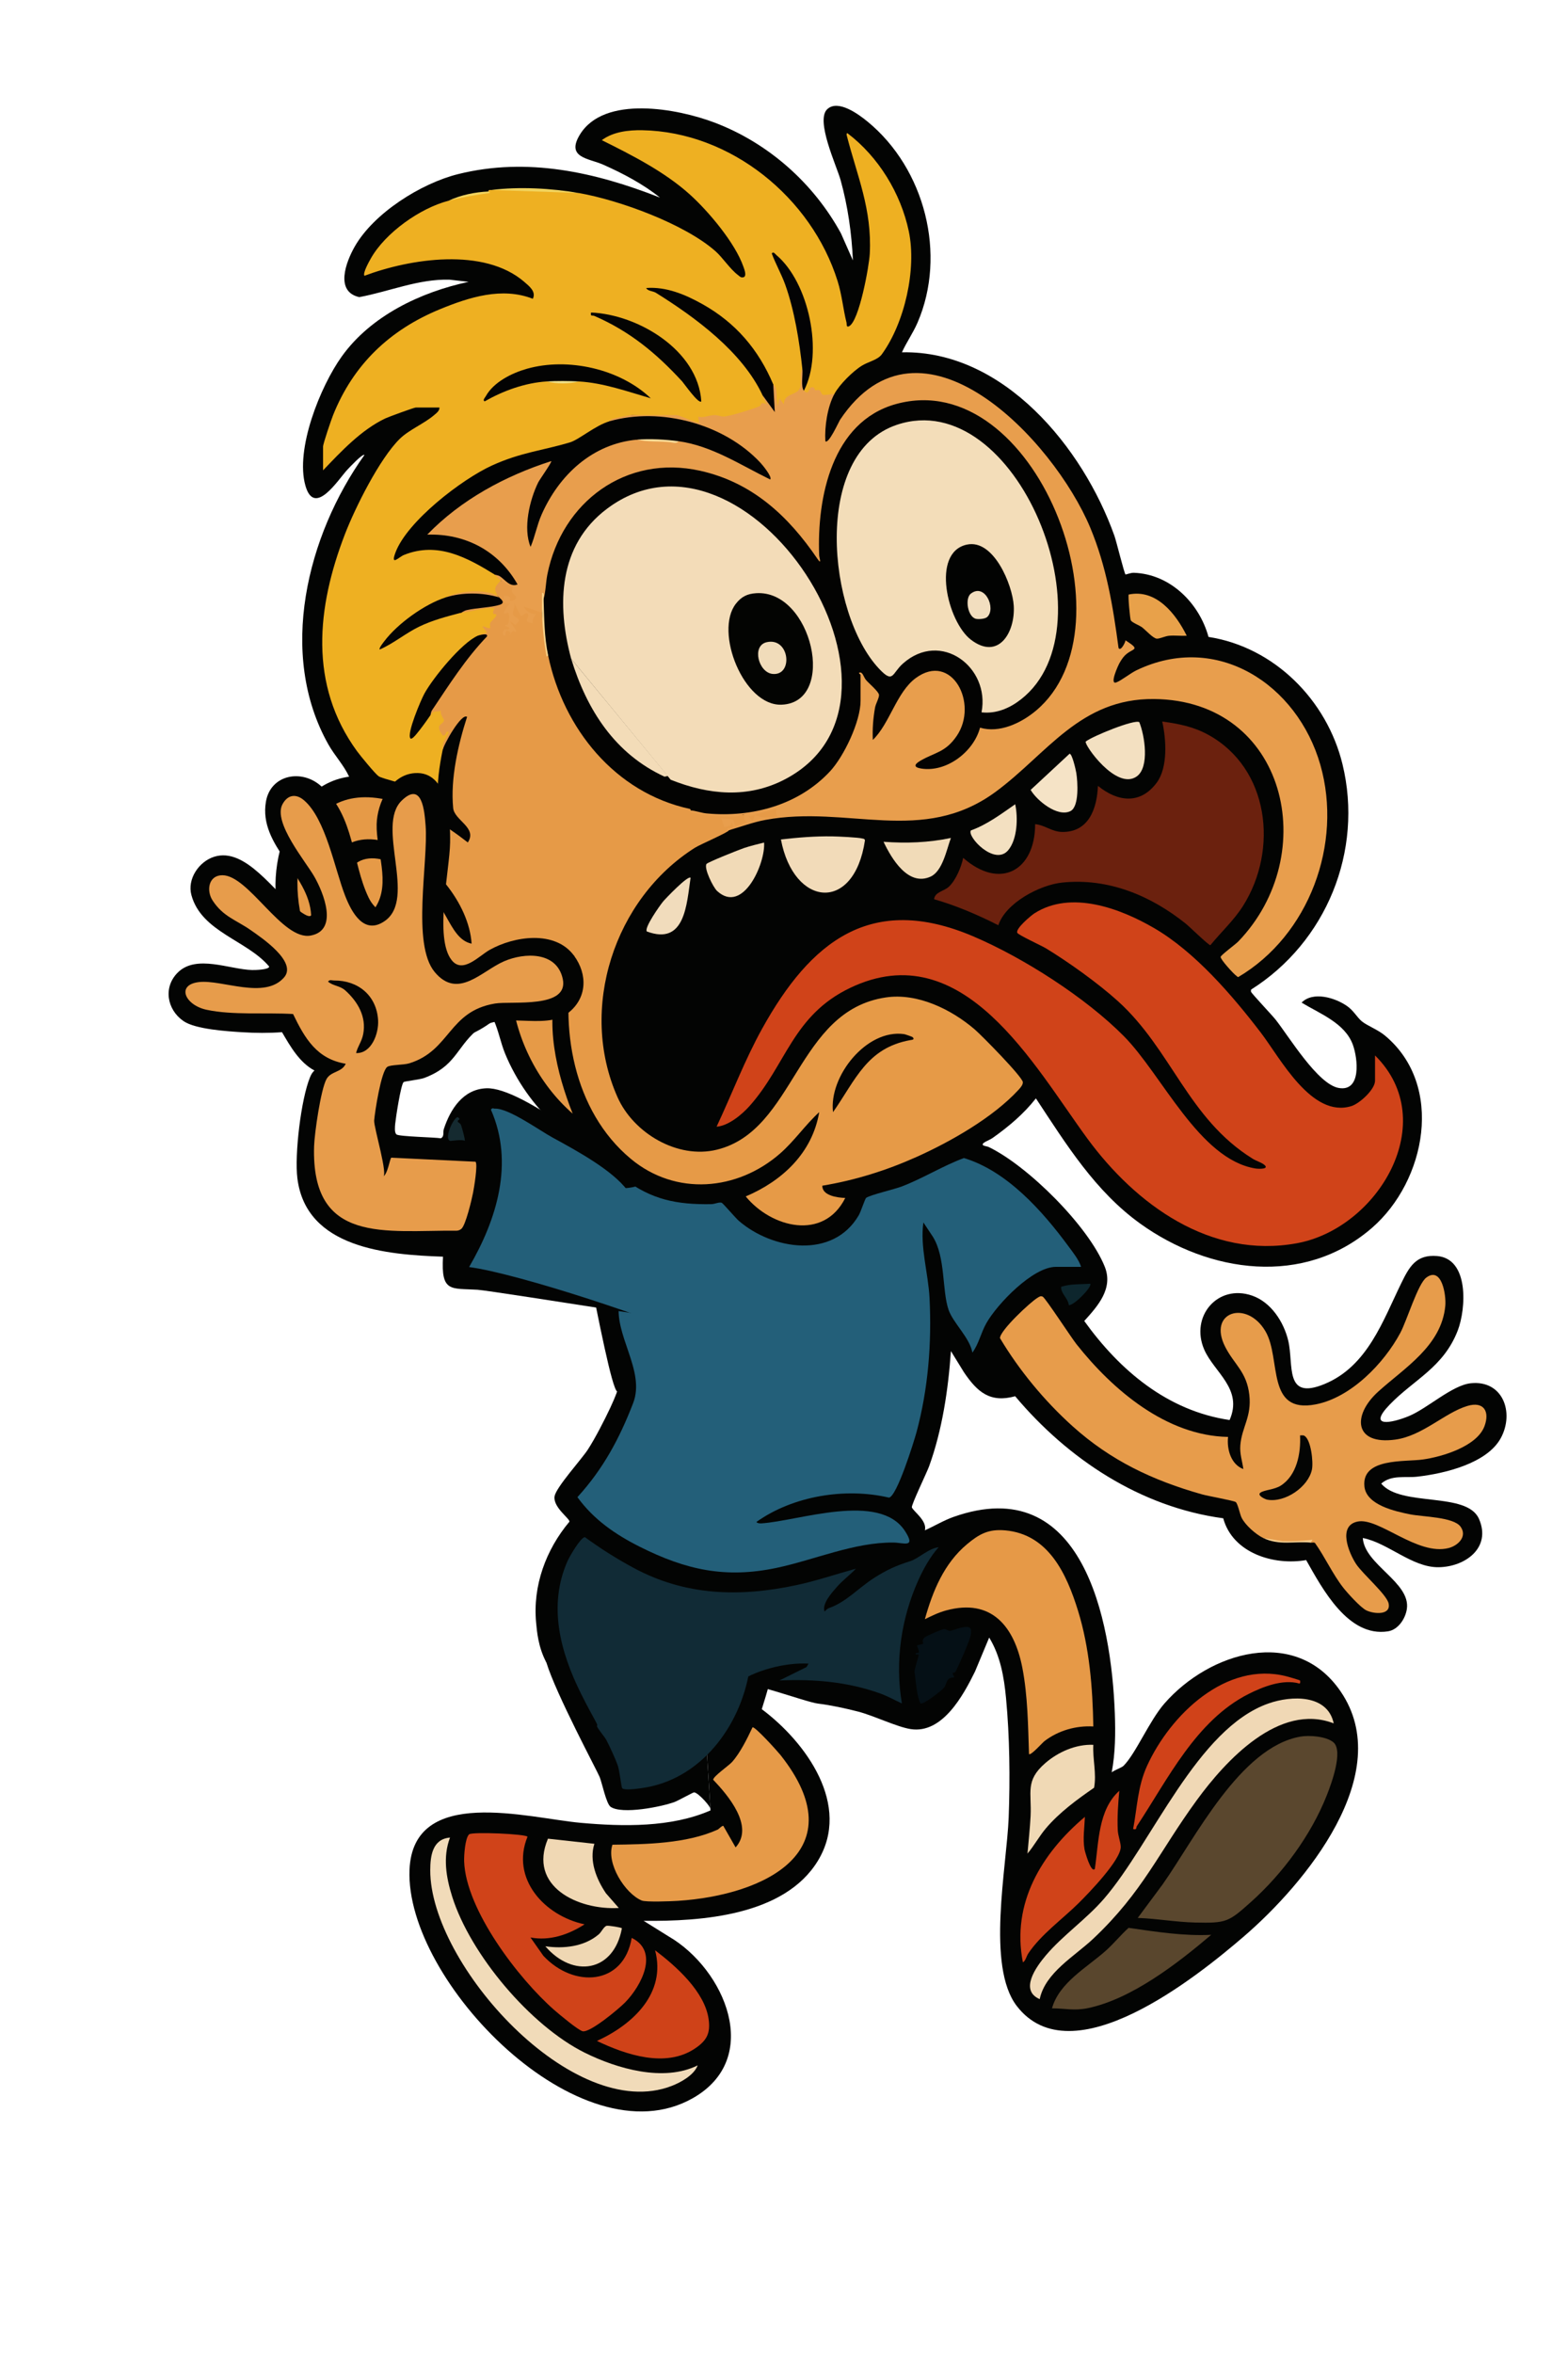 <?xml version="1.0" encoding="UTF-8"?>
<svg id="Layer_1" xmlns="http://www.w3.org/2000/svg" version="1.1" viewBox="0 0 1024 1536">
  <!-- Generator: Adobe Illustrator 29.5.1, SVG Export Plug-In . SVG Version: 2.1.0 Build 141)  -->
  <defs>
    <style>
      .st0 {
        fill: #f7d995;
      }

      .st1 {
        fill: #d04219;
      }

      .st2 {
        fill: #112b36;
      }

      .st3 {
        fill: #5a472e;
      }

      .st4 {
        fill: #152a30;
      }

      .st5 {
        fill: #e89e4d;
      }

      .st6 {
        fill: #f1dcbc;
      }

      .st7 {
        fill: #f1dbb8;
      }

      .st8 {
        fill: #030302;
      }

      .st9 {
        fill: #051016;
      }

      .st10 {
        fill: #f0d8b5;
      }

      .st11 {
        fill: #235f79;
      }

      .st12 {
        fill: #f0d9b5;
      }

      .st13 {
        fill: #e69947;
      }

      .st14 {
        fill: #cf4218;
      }

      .st15 {
        fill: #e69a48;
      }

      .st16 {
        fill: #f1dbb9;
      }

      .st17 {
        fill: #e79c4b;
      }

      .st18 {
        fill: #f6ce8e;
      }

      .st19 {
        fill: #030304;
      }

      .st20 {
        fill: #efd7b3;
      }

      .st21 {
        fill: #020302;
      }

      .st22 {
        fill: #f3ddb9;
      }

      .st23 {
        fill: #efe087;
      }

      .st24 {
        fill: #f3e0c1;
      }

      .st25 {
        fill: #f5e3c6;
      }

      .st26 {
        fill: #030403;
      }

      .st27 {
        fill: #0d262d;
      }

      .st28 {
        fill: #59462d;
      }

      .st29 {
        fill: #030402;
      }

      .st30 {
        fill: #030303;
      }

      .st31 {
        fill: #f1d35d;
      }

      .st32 {
        fill: #e69a47;
      }

      .st33 {
        fill: #f2debf;
      }

      .st34 {
        fill: #020303;
      }

      .st35 {
        fill: #f1dab7;
      }

      .st36 {
        fill: #d04319;
      }

      .st37 {
        fill: #f2dbb9;
      }

      .st38 {
        fill: #f7d38b;
      }

      .st39 {
        fill: #f0d8b4;
      }

      .st40 {
        fill: #f1dcba;
      }

      .st41 {
        fill: #040504;
      }

      .st42 {
        fill: #040404;
      }

      .st43 {
        fill: #6b210e;
      }

      .st44 {
        fill: #f3dcb8;
      }

      .st45 {
        fill: #eeb022;
      }

      .st46 {
        fill: #e8a14a;
      }

      .st47 {
        fill: #040403;
      }
    </style>
  </defs>
  <path class="st26" d="M403.04,908.44c-6.93-5.36-33.22-168.05-40.05-173.92-14.17-12.17-26.12-29.58-33.17-46.83-2.89-7.09-4.2-14.71-7.33-21.68-46.12,36.16-113.09,2.42-133.66-46.33-9.55-22.65-11.92-45.35-4.77-69.11,6.34-21.08,20.86-40.42,43.93-43.57-3.51-7.57-9.43-13.74-13.51-20.98-33.31-59.05-13.91-136.61,23.52-189.01-1.18-1.09-9.77,8.13-11.03,9.46-6.09,6.49-21.57,31.41-27.51,10.57-6.78-23.78,9.7-64.77,23.73-84.35,19.05-26.59,51.54-42.02,82.81-48.7l-12.49-1.43c-20.39-.51-39.18,7.73-58.88,11.4-16.09-3.61-8.64-23.01-3.04-32.88,12.48-22,43.4-41.4,67.58-47.42,45.18-11.25,89.59-1.27,131.84,15.33-10.85-8.73-24.27-15.83-37.02-21.47-9.54-4.22-24.41-4.46-15.41-19.45,15.82-26.35,64.1-17.12,87.95-8.09,35.1,13.29,64.71,39.5,82.66,72.34l7.81,17.67c-.8-17.68-3.3-35.4-8.04-52.44-2.63-9.44-16.58-39-8.69-46.3,7.12-6.58,20.59,3.45,26.33,8.16,37.36,30.65,51.85,86.73,32.59,131.25-2.9,6.71-7.15,12.69-10.17,19.32,66.48-1.33,118.3,62.31,138.75,119.75,1.34,3.77,6.35,24.31,7.25,25.27.19.2,3.33-1.17,5.48-1.09,23.76.84,42.72,19.85,48.73,41.86,43.08,6.7,77.3,41.32,87.48,83.02,13.86,56.75-10.66,116.3-59.7,147.22.01.47-.14,1.01.02,1.45.4,1.14,13.76,15.3,15.95,18.06,8.91,11.25,27.59,42.38,41.38,44.7,14.8,2.49,12.41-19.22,9.14-28.22-5.16-14.18-21.5-20.23-33.48-27.51,7.49-7.57,21.92-3.21,29.73,2.27,4.28,3,6.57,7.44,9.58,9.92,3.57,2.94,10.42,5.38,15.16,9.34,39.02,32.54,26.68,94.94-8.46,125.48-44.35,38.55-106.35,29.6-151.33-2.7-29.56-21.23-48.49-51.95-68.19-81.8-8.03,10.22-17.64,18.28-28.19,25.79-1.74,1.24-4.72,2.35-5.69,3.12-2.72,2.15,1.55,2.13,3.06,2.85,25.58,12.3,65.28,51.74,75.82,78.21,5.65,14.19-4.62,25.64-13.42,35.35,23.2,32.27,54.36,58.67,94.91,64.65,8.94-20.3-10.1-31.13-16.55-45.95-9.41-21.66,8.8-43.04,31.26-35.26,12.33,4.27,20.66,17.12,23.59,29.41,3.77,15.76-2.82,39.26,23.7,28.3,28.1-11.61,38.13-41.33,50.14-65.86,5.19-10.6,9.63-18.86,23.41-17.69,21.01,1.79,18.87,34.53,13.47,48.57-9.31,24.2-28.65,32.02-44.52,48.48-14.8,15.36,1.46,11.99,12.48,7.48,12.11-4.95,28.31-20.2,40.51-21.48,20.95-2.19,28.62,19.06,19.69,35.68s-36.78,23.29-54.69,25.31c-7.73.87-16.76-1.37-23.47,4.51,12.94,15.53,56.02,4.97,63.88,23.1,8.19,18.87-9.11,31.28-26.41,31.49s-32.89-15.84-49.49-19.08c1.11,17.41,31.23,28.89,28.78,46.24-.89,6.3-5.6,13.64-12.35,14.69-26,4.05-42.78-27.72-53.43-46.51-21.29,3.73-48.01-4.66-54.15-27.28-54.01-7.28-101.37-38.61-135.88-79.67-16.45,4.53-24.73-2.82-33.39-15.56l-8.57-13.91c-1.74,25.07-5.65,51.49-14.26,75.24-1.4,3.87-11.77,25.38-11.24,26.79.96,2.54,10.11,8.73,8.5,14.96,6.24-2.78,12.25-6.47,18.73-8.76,84.28-29.76,103.04,66.96,105.31,128.22.47,12.83.35,25.96-2.03,38.54,1.73-1.49,6.49-3.03,7.72-4.27,8.03-8.05,16.88-29.45,26.76-40.74,29.32-33.52,85.58-50.73,114.94-7.92,36.89,53.78-23.63,126.05-62.96,159.9-30.72,26.45-112.54,92.31-148.47,45.53-19.98-26.02-6.53-90.68-5.28-123.03.97-25.13.65-52.92-1.73-77.96-1.31-13.78-3.69-27.59-11-39.5l-9.27,22.21c-7.64,15.5-21.26,40.74-41.98,37.54-9.07-1.4-24.2-8.83-34.52-11.47-8.09-2.07-17.6-4.16-25.85-5.15-8.89-1.06-48-16.31-54.28-12.55-1.12.67-120.47-41.18-122.09-38.43"/>
  <path class="st26" d="M356.82,1085.26c-5.39-10.05-6.18-20.53-6.69-25.88-2.33-24.17,6.39-47.78,21.75-66.07.3-1.99-10.88-9.46-9.7-16.56.97-5.89,17.52-24.04,21.67-30.42,4.76-7.3,10.92-19.32,14.68-27.32,6.35-13.49,10.93-28.57,14.47-43.02"/>
  <path class="st45" d="M378,126c26.43,4.62,69.02,20.14,89.24,37.98,4.68,4.13,9.53,11.67,14.71,15.57,1.13.85,1.8,1.85,3.53,1.45,2.5-.64.49-5.51-.02-6.97-5.35-15.41-22.79-36.1-34.94-47.06-16.46-14.84-37.81-25.68-57.51-35.47,7.41-5.52,17.48-6.65,26.47-6.49,57.87,1.08,110.52,44.12,127.52,98.47,2.91,9.32,3.57,18.15,5.84,27.17.2.77-.3,3.29,1.63,2.33,6.64-3.29,13.15-39.34,13.55-47.45,1.47-29.14-8.17-50.33-15.02-77.06-.14-.55-.29-1.63.48-1.47,20.16,15.27,34.8,39.16,40.02,63.98s-2.75,59.94-17.66,80.36c-2.61,3.58-8.61,4.73-12.76,7.24-5.95,3.58-14.8,12.38-18.08,18.42-2.61,3.71-8.86,4.25-10.84-.4-1.54.4-2.87-.15-3.81-1.43-1.47,3.75-6.59,4.24-5.36-.16,7.28-28.86,4.22-60.9-16.1-83.99,9.27,20.3,14.39,43.17,16.64,65.75.07.66-.17,1.36-.44,2.1s-.67,1.45-1.11,2.15l-.58,4.89c.69,9.18.37,11.47-8.24,14.87-8.39,10.94-9.21,2.33-9.14-6.4l-1.05-3.36-3.42-2.81c-12.87-28.81-39.72-52.14-70.7-57.82,19.85,12.69,39.88,26.81,54.95,45.17,3.3,4.02,12.79,16.01,12.59,20.27-.04.74-.21,1.47-.42,2.2l3.66,5.97c-8.47,5.47-19.02,8.22-29.14,9.97-5.07-1.04-12.79-1.8-15.3,2.87-.82.27-14.99-4.46-15.72-5.81l-.31,1.13c-9.71-.56-19.28-.93-28.69-1.13-4.65.96-9.49,2.29-14.5,4l-.77,2.35c-7.76,3.88-15.34,8.11-22.73,12.69l-39.55,10.6c-28.64,9.61-61.61,34.15-74.79,61.42,20.71-11.54,43.67-1.63,61.95,10.04l.9,2.9c2.54,1.01,3.87,2.34,4,4,.79,1.46.26,3.21-1.58,5.24.75,2.18.61,3.76-.42,4.76-11.1-3.17-23.13-3.12-34,1l-1.24,2.54c-14.17,5.64-27.05,14.97-36.76,26.67,13.77-9.34,27.89-16.86,44.4-20.33l3.61,1.12c7.47-2.26,15.22-3.11,22.98-3.9,2.01,5.54,2.58,7.56-2.08,11.35.42,2.68-2.7,7.73-4.75,6.3l-5.15,1.25-.17,2.3c-20.5,14.64-36.75,36.66-42.11,61.4l8.9-11.77,2.37.07c4.27-9.44,10.59-2.85,10.55,4.57-3.31,3.5-5.01,5.89,1.58,4.49l1.3,1.21c-2.73,3.93-4.54,8.17-5.43,12.73-2.12,10.55-3.64,21.18-3.01,31.99-4.45-1.87-8.22-4.8-12.64-6.85-5.79-2.69-23.78-6.84-26.06-8.44s-12.04-13.51-14.12-16.37c-31.63-43.39-26.27-93.96-7.92-141.58,6.73-17.46,22.62-49.26,35.76-62.24,6.07-5.99,16.03-9.99,22.47-15.53,1.44-1.24,3.69-2.83,3.52-4.98h-15.5c-1.06,0-17.68,6.08-19.88,7.12-15.75,7.51-28.77,21.49-40.62,33.88v-15.5c0-1.93,5.36-17.58,6.52-20.48,13.26-33.15,37.03-55.71,69.81-69.19,19.06-7.84,40.53-14.69,60.66-6.82,2.29-4.65-2.29-8.18-5.52-10.98-26.28-22.79-74.54-15.27-104.46-4.03-1.25-1.71,3.07-9.33,4.18-11.31,9.49-16.83,32.35-32.96,50.81-37.69,7.62-2.86,15.63-4.14,23.65-5.22,1.01-.14,2.03-.24,3.05-.15.09,0-1.16.78-.7-.63-.06-.47.04-.81.52-.99.49-.09,1,.05,1.48,0,18.92-.78,38.15.08,57,2Z"/>
  <path class="st11" d="M395.41,758.32c4.25,2.52,7.61,7.76,11.85,10.99,18.23,13.88,34.72,17.11,57.29,16.74,2.23-.04,4.91-1.44,6.75-.92.79.22,9.03,9.96,11.23,11.85,21.92,18.89,61.47,25.18,78.29-3.67,1.45-2.49,4.07-10.84,4.86-11.39,2.88-1.98,18.28-5.51,23.31-7.44,13.9-5.33,26.55-13.34,40.5-18.53,28.1,8.44,51.37,34.63,68.35,57.71,2.94,3.99,6.76,8.72,8.17,13.33h-16.5c-15.03,0-38.26,24.26-45.31,36.69-3.66,6.45-4.98,13.64-9.18,19.3-1.59-9.61-12.58-19.33-15.55-27.96-4.37-12.72-1.85-34.26-10.27-47.73l-6.18-9.3c-2.25,16.16,3.2,33.02,4.03,49.45,1.48,29.3-.89,59.31-8.53,87.55-1.64,6.05-12.83,42-17.97,42.63-28.52-6.67-62.57-1.15-86.53,15.86.34.88,2.3,1.02,3.13.96,24.16-1.48,77.13-20.85,93.87,5.02,7.34,11.34-.98,7.56-7.47,7.49-25.77-.25-51.55,11.3-76.51,16.56-33.39,7.02-59.22,1.26-89.25-13.82-15.94-8.01-30.11-17.75-40.7-32.36,16.84-18.47,27.43-38.2,36.39-61.39,8.32-21.56-13.34-45.04-8.89-66.79,2.51-12.26-20.89-34.52-21.35-48.28"/>
  <path class="st32" d="M327,379c.82.2,9.31,3.46,9.66,3.88l-.39,3.04c2.91,2.35,3.86,4.9.55,7.57,2.02,2.08,3.61,3.9,4.76,5.46-3.91-7.57,11.6-3.24,12.42,1.05.63,9.51,1.96,18.85,4,28l2.77,3.24c10.59,45.37,43.84,84.91,90.48,94.99,1.25.53,1.01,1.93-.25,2.77,11.87,3.24,24.09,4.14,36.66,2.69l1.52,5.57c-5.03,1.24-9.42,2.82-13.17,4.74-.05,1.24-18.65,9.18-22.13,11.37-52.77,33.28-76.25,105.11-50.6,162.86,10.4,23.42,39.12,40.53,64.76,34.3,51.5-12.52,51.86-90.86,110.57-99.43,20.6-3.01,42.57,7.71,57.92,20.87,4.42,3.78,31.34,31.07,31.46,34.5.06,1.79-1.76,3.8-2.94,5.07-16.58,17.96-44.13,33.67-66.36,43.64-19.77,8.87-40.23,15.28-61.68,18.83-.09,6.48,9.76,7.82,15,8-14.09,28.1-48.19,19.51-65-.99,23.95-10.18,43.47-28.41,47.99-55.02-9.15,8.35-16.16,18.8-25.52,26.97-28.01,24.47-68.19,27.89-97.48,3.54-37.68-31.31-47.14-86.36-36.99-132.51-2.52-2.82-9.57,14.09-10.03,15.46-9.48,28.2-1.58,60.79,9.02,87.53-22.22-19.42-36.83-48.02-39.97-77.52-.45-4.26,1.84-23.8-7.57-13.53-5.64,6.16-3.98,12.62-12.97,20.02-35.06,28.87-90.5-.41-109.02-35.94-21.67-41.59-10.61-112.36,49.58-97.58,18.38,4.51,36.71,15.97,51.47,27.51,6.41-9.69-8.76-14.34-9.56-22.42-1.9-19.13,3.23-41.48,9.06-59.55-3.58-2.86-15.54,18.39-16,21.99.29-1.45-.07-3.03.47-5,.36-1.32,3.81-6.72,3.53-6.99-2.04-1.93-1.64,3.34-3.98,1.98-5.55-7.41.4-6.77.88-9.63.18-1.09-2.88-4.12-1.9-6.37-3.84,1.38-4.34-1.02-6.99,3.01-2.44-.49-1.64-2.65-.59-4.35,9.87-16,22.67-32.86,33.21-46.06l-1.61-1.59,6-2.01-3-3.98c.74-.59,4.38,1.73,5,1,.22-.26-.29-2.22.06-3.21.5-1.43,4.92-4.44,3.88-5.75-.35-.45-3.61.97-.94-4.04-7.52-.69-14.57,2.52-22,2.99-.55-2.51,1.01-3.05,3.21-3.65l16.59-2.38c3.87.1,5.6-1.22,5.19-3.97l-1-1c-2.99-4.8-1.57-6.23,2-10Z"/>
  <path class="st36" d="M898,689c43.6,43.12,1.98,112.8-50.95,122.55-56.59,10.43-105.27-25.24-136.87-68.24-34.96-47.58-81.14-133.63-154.86-98.49-37.71,17.98-41.81,50.27-65.82,77.18-5.05,5.66-13.88,12.96-21.52,13.48,10.03-21.36,18.37-43.51,29.84-64.16,31.54-56.81,71.02-88.4,137.53-60.19,32.76,13.9,73.7,40.06,98.68,65.34s49.06,80.13,85.7,86.27c2.52.42,9.85.52,5.62-2.62-1.82-1.35-5.04-2.33-7.28-3.72-42.29-26.27-52.83-71.11-88.07-102.93-12.9-11.65-31.84-25.2-46.71-34.29-3-1.84-17.87-8.63-18.87-10.17-1.66-2.54,8.97-11.44,11.23-12.87,23.77-15.11,55.77-3.27,78.01,9.67,26.71,15.53,51,43.82,69.73,68.27,12.7,16.59,33.15,56.02,59.16,47.96,5.33-1.65,15.44-10.84,15.44-16.56v-16.5Z"/>
  <path class="st5" d="M525,255c3.18,3.46,3.16-1.44,4.5-1.99,2.6-1.07,2.37,1.52,2.98,1.77.4.17,1.84-.52,2.8.11s1.06,2.62,2.28,2.91c.72.17,6.16-.38,7.43-.81-4.61,8.48-6.55,21.43-5.99,30.99,2.05,2.34,8.81-12.75,9.58-13.91,52.74-78.87,139.6,13.24,163.43,70.4,10.62,25.47,14.83,51.3,18.47,78.53,1.44,2.57,4.62-4.07,4.54-5.02,10.63,6.89,4.63,4.79-.51,10.01-1.28,1.3-2.4,3.1-3.32,4.68-1.01,1.75-6.8,14.44-2.22,12.81,3.23-1.15,9.26-6.02,13.14-7.89,52.7-25.35,105.12,9.22,120.14,61.62,14.8,51.64-7.44,111.37-53.61,138.61-.5-.09-.78-.51-1.17-.77-1.75-1.16-10.65-10.9-10.31-12.44.26-1.21,9.76-8.2,11.49-9.99,54.79-56.82,31.55-157.48-55.02-158.31-48.31-.46-69.78,35.78-103.3,60.49-47.97,35.37-96.6,8.4-150.56,18.44-8.08,1.5-15.9,4.49-23.77,6.73,0-.07-1.58-.32-1-.99,1.15-1.32,5.53.87,2.98-4.01l-1,1.96-3.97,1.04-2.01-6c1.83.84,5.86.22,7.24.94,1.74.92,1.33,3.67,1.81,4.02,1.2.87,6.11-2.02,7.95-1.98-2.93-1.68-1.75-4.83-2-4.98-.72-.44-4.06.91-5.5.99-10.45.58-20.35-.88-30.51-3.02.17-.41,1-.81,1.01-.98l1.81-1.81c48.69,11.03,100.98-16.76,107.15-68.19l2.05-1.51-2-1.12c-.5-3.9-1.02-14,2-15.88-3.28,2.97-3.54-3.61.65-3.29,1.15.09,14.46,15.42,13.22,17.96-1.97,5.08-5.44,18.19-3.95,22.56.4,1.17,11.77-19.86,12.5-21.35,10.95-25.2,42.53-29.13,47.17,1.34,3.48,22.87-12.43,33.68-30.86,41.47,17.53,3.95,32.43-10.22,38.53-25.61,15.79,2.63,31.14-4.8,41.6-16.52,48.66-54.53,1.32-187.23-72.03-193.56-57.28-4.94-75.76,55.45-71.33,101.87-.42,2.45-2.53,3.31-4.45,1.71-12.7-18.7-28.16-36.18-48.2-47.21-60.63-33.37-122.3,2.4-127.41,69.62l-2.44,1.51c-.18,1.88-.52,4.88-1,9l-12-3.99c1.58,2.95,4.58,5.07,8,5-1.38,1.94-2.39,3.44-2.01,5.99-7-1.43-2.63-2.58-2.99-5.49-.39-3.19-4.01,1.22-4.99.48l-4-7.99c.4,2.26-1.55,5.35-.91,7.32.79,2.49,7.26,2.1,1.4,6.65l-3.49-2.49c1.06,2.48,7.34,8.94,2,6.5l-3,3,1.99-1.48c-5.1-4.77-3.01,1.49-4.5,1.48s-1.3-2.55-.55-3.42c.97-1.12,2.75-.33,3.05-.57,2.27-1.83-2.58-1.74-1.99-2.98,3.17.95,2.85-7.38,1.98-8.02-.48-.35-7.03,3.79,1.01-5.98-3.76.2-4.44-1.5-4-5.01,6.12-.42,3.72,2.81,3.99,2.99,1.18.76,4.5-.6,4-2.47-.15-.56-2.04-1.6-2.59-3.02-.41-1.05.73-3.34.59-3.44-1.33-.94-5.31-1.99-7.99-4.06-1.2-.93-2.93-2.8-4-4,2.59-2.03,6.1-.61,10.55,4.26,2.27,1.31-2.19-4.37-3.83-6.31-12.17-14.35-28.86-21.93-47.69-22l-4.15-1.84c9.75-13.72,26-24.35,40.82-32.6,8.83-4.92,29.31-15.54,38.45-16.68,3.33-.41,3.66.02,4.37,2.93-9.95,13.84-17.07,30.06-14.72,47.54,6.05-23.97,21.31-46.77,43.85-58.07,6.99-3.5,18.26-8.46,25.35-5.23,9.11.56,18.11.9,27,1l1.91-1.06c19.01,3.75,37.18,11.09,54.51,22.04-21.83-28.79-62.84-40.75-97.79-32.86l-3.63-1.11c.42-.79,1.08-1.25,1.92-1.52,1.85-.61,11.04-2.48,12.58-2.48h29c2.45,0,11.62,4.67,14.99,5.01l-.48-4.01c3.54,1.05,6.8-.9,10.49-1,2.2-.06,4.07.97,6.05.94,3.78-.05,19.21-4.91,23.26-6.62,1.96-.82-.03-3.5,5.2-1.33-1.85-1.86-2.07-4.02-3-5.99,1.99-.79,3.86.65,5.61,4.32l-.53-9.78,1.92-1.54c.24.56,1.47,1.11,1.8,2.66.73,3.43-.09,7.71,1.21,11.33l1-4.99,2.98,3.99c-.39-6.85,7.64-6.05,9.85-9.65,2.38-3.87-.24-9.66,2.16-13.34.88.04,2.08.42,2.06,1.1-.12,4.37-.53,8.56-1.06,12.9Z"/>
  <path class="st17" d="M825,1004c-4.87-2.36-11.78-8.42-14.18-13.32-1.14-2.33-2.47-9.18-3.83-10.17-1.24-.91-18.23-3.95-21.99-5.01-32.22-9.12-59.53-22-84.53-44.47-18.25-16.41-34.94-36.56-47.42-57.53,0-5,19.89-23.62,24.6-26.37,1.14-.67,1.91-1.37,3.32-.68,1.79.87,18.54,26.6,22.05,31.03,23.75,30,58.85,59.79,98.98,60.52-.89,7.97,1.82,17.92,9.99,21-.73-5.33-2.42-9.91-1.98-15.48.93-11.92,7.48-18.55,5.88-32.9-1.68-15.12-9.77-19.75-15.7-31.3-11.84-23.03,14.05-31.13,26.25-10.25,10.48,17.94.06,54.01,32.81,47.68,22.97-4.44,44.6-26.75,55.27-46.72,4.28-8.02,11.45-31.96,16.95-36.05,10.11-7.51,13.04,11.44,12.4,18.4-2.43,26.26-26.83,40.64-43.88,56.11s-15.71,34.94,11.25,31.25c17.77-2.43,32.24-17.52,47.03-21.96,10.73-3.22,14.77,3.58,11.19,13.2-4.91,13.2-27.54,19.96-40.24,21.75-11.83,1.67-40.17-1.19-38.16,17.67,1.28,12.06,20.03,16.18,29.9,18.15,8.24,1.64,28.37,1.67,32.91,8.08s-1.75,12.36-7.84,13.91c-20.34,5.18-45.45-19.98-59.28-17.32-13.34,2.56-5.89,20.46-1.16,27.7,4.27,6.53,20.07,19.97,21.27,25.83,1.61,7.87-9.76,6.83-14.57,4.47-3.76-1.84-12.28-11.25-15.12-14.88-6.88-8.82-11.89-19.94-18.41-29.12-.85-.57-1.87-.13-2.76-.21l-.99-.83c-10.42,1.26-20.42.53-30.01-2.17Z"/>
  <path class="st43" d="M651.99,604c-13.48-6.83-27.43-12.82-41.98-17.01.56-4.73,6.36-5.19,9.49-8,4.61-4.14,8.3-12.98,9.52-18.99,23.94,21.09,46.97,8.5,46.99-22,6.29.56,10.91,4.95,17.5,5.08,17.52.33,22.93-15.33,23.5-30.08,12.89,10.47,27.66,12.38,38.4-2.09,7.4-9.97,6.21-28.21,3.6-39.91,10.65,1.44,20.38,3.36,29.91,8.58,40.06,21.93,46.04,75.06,22.89,111.73-5.98,9.48-14.32,17.04-21.34,25.69-1.03.26-13.74-12.16-16-13.97-22.99-18.44-50.75-30.05-80.85-26.9-14.55,1.52-36.89,13.27-41.64,27.87Z"/>
  <path class="st3" d="M870.72,1137.29c6.79,5.6-1.42,27.52-4.25,34.67-10.24,25.91-28.76,51.03-49.45,69.55-14.79,13.24-16.06,13.94-36.59,13.49-12.17-.27-25.14-2.59-37.42-3.01l16.4-22.09c21.04-29.88,50.5-89.3,89.75-96.25,5.89-1.04,16.85-.25,21.56,3.64Z"/>
  <path class="st13" d="M714,1127.01c-11.32-.66-22.91,2.66-31.92,9.58-1.42,1.09-8.96,9.67-10.08,8.41-.61-18.44-.82-38.06-4.32-56.18-5.24-27.09-20.14-45.68-49.9-37.53-5.14,1.41-9.09,3.44-13.78,5.7,5.13-18.42,12.54-36.44,27.53-48.96,8.02-6.7,14.04-9.98,24.89-9.03,28.34,2.49,40.15,28.42,47.6,52.48s9.57,50.29,9.99,75.52Z"/>
  <path class="st10" d="M871,1124.99c-35.62-13.75-70.47,24.19-89.41,50.1-24.93,34.11-35.01,59.69-67.58,90.42-12.35,11.65-31.37,22.15-35.02,39.49-13.36-5.73-2.42-20.95,3.98-28.52,11.12-13.15,26.4-23.59,38-37,31.42-36.32,60.69-111.16,107.49-127.51,14.97-5.23,38.48-6.04,42.54,13.03Z"/>
  <path class="st36" d="M704.37,1242.38c-10.73,10.57-24.38,20.28-32.78,32.71-1.31,1.93-1.78,4.93-3.58,5.9-7.58-38.53,12.16-71.07,40.5-94.99-.27,7.08-1.47,14.14-.25,21.24.19,1.13,4.2,15.83,6.74,12.75,2.58-17.24,2.09-38.56,15.99-51-.8,8.46-1.41,17.01-1.03,25.54.17,3.93,1.89,7.89,1.95,11.07.17,8.48-21.04,30.36-27.54,36.77Z"/>
  <path class="st28" d="M791,1263.01c-21.82,18.56-51.98,41.95-80.61,47.88-8.88,1.84-14.72.16-23.38.11,4.71-16.78,22.64-26.5,35-37.48,5.27-4.68,9.79-10.29,15.01-15.04,17.89,2.54,35.81,5.43,53.97,4.54Z"/>
  <path class="st1" d="M849,1097.01c.07.08.36,2.11-.48,1.97-10.7-3.04-23.72,2.06-33.19,6.85-34.35,17.39-52.6,55.59-72.86,86.18-.76,1.15.25,2.59-2.47,1.98,2.73-14.38,2.93-27.78,9.14-41.35,15.22-33.28,51.58-68.52,91.07-58.35,1.22.31,8.48,2.38,8.79,2.72Z"/>
  <path class="st12" d="M714.01,1138.99c-.51,9.37,2.21,18.66.5,28.01-11.15,7.7-22.67,16.13-31.48,26.52-4.38,5.18-7.64,11.3-12.02,16.47.66-8.06,1.64-16.39,2.03-24.46.76-15.66-3.65-23.06,9.49-34.51,8.44-7.36,20.17-12.53,31.48-12.03Z"/>
  <path class="st37" d="M509.99,548c11.19-1.3,22.28-2.2,33.56-2.03,3.64.05,17.25.69,19.5,1.38.76.23,1.47.01,1.82,1.2-7.03,47.57-46.54,43.61-54.88-.55Z"/>
  <path class="st9" d="M633.85,1063.15c.5.79.3,3.2.09,4.27-.89,4.36-7.6,19.21-9.94,23.9-.34.69-1.81.68-1.86.81-.24.6,1.28,2.44.87,2.87-.13.13-2.1-.16-3.47,1.02-1.52,1.31-1.84,4.21-2.96,5.6-1.54,1.92-13.81,11.51-15.46,10.32-1.55-3.21-2.35-7.89-2.78-11.57-.34-2.94-.82-6.2-1.12-9.02-.15-1.37,2.4-8.96,2.73-10.9.11-.66-1.32-.41-1.94-.44-.46-1.68,1.95-.45,2.09-1.58.15-1.27-1.52-3.84-1.1-4.4.17-.23,3.25-.47,3.86-1.14.18-.19-1.08-2.14.86-3.92,1.3-1.19,11.43-5.43,12.81-5.53,1.3-.09,2.66,1.26,3.96,1.16,2.05-.16,11.34-4.65,13.37-1.43Z"/>
  <path class="st24" d="M709.05,484.08c4.18-3.45,32-14.73,34.98-12.66,3.52,8.58,6.84,29.4-1.69,35.43-13.33,9.42-34.57-20.94-33.29-22.76Z"/>
  <path class="st35" d="M498.99,550c1.01,13.42-13.73,47.18-30.65,31.65-2.66-2.44-8.83-15.03-6.93-17.69.83-1.16,21.56-9.42,24.62-10.43,4.22-1.39,8.65-2.46,12.96-3.53Z"/>
  <path class="st7" d="M621,547.01c-2.77,7.42-5.38,21.65-13.26,25.23-14.63,6.65-25.53-11.73-30.73-22.74,14.87,1.1,29.35.57,43.99-2.49Z"/>
  <path class="st25" d="M698.5,492.02c1.7,0,4.05,10.47,4.4,12.59.88,5.44,2.07,22.02-3.89,24.9-8.44,4.08-21.84-6.86-25.94-13.87l25.43-23.62Z"/>
  <path class="st46" d="M775,414.99c-3.78.24-7.72-.31-11.49.02-2.66.23-6.07,1.98-8.05,1.89-2.36-.12-7.31-5.62-9.54-7.33-1.69-1.3-6.57-3.14-7.42-4.57-.54-.9-1.91-16.01-1.39-16.9,17.94-3.78,30.79,12.54,37.89,26.89Z"/>
  <g>
    <path class="st26" d="M454.86,1037.87c14.63,16.37,31.91,29.96,49.06,43.57,1.13,11.79-3.08,23.17-6.43,34.29,28.99,21.68,58.66,62.78,36.64,98.96-21.84,35.88-76.12,39.64-113.81,39.19l16.43,10.23c36.5,21.24,61.78,79.5,15.58,105.61-73.35,41.46-187.79-76.46-184.9-149.08,2.21-55.5,77.44-33.81,111.73-30.73,27.6,2.48,59.23,3.13,84.87-8.12"/>
    <path class="st26" d="M464.04,1181.8c1.27-1.46-8.15-11.78-10.78-11.77-.71,0-10.4,5.43-12.72,6.28-8.55,3.15-34.29,8.27-41.75,3.17-2.85-1.95-5.54-15.3-7.14-19.38-1.45-3.73-28.58-54.29-34.83-74.85-17.31-56.88,99.88-46.34,98.05-47.39"/>
    <path class="st2" d="M459.04,1061.16c9.43,9.1,20.3,17.85,30.91,25.51-4.55,36.77-29.75,73.25-67.83,80.09-2.8.5-14.3,2.37-15.82.54-.48-.57-1.74-11.59-2.81-14.67-1.49-4.29-5.41-12.85-7.6-16.95-1.03-1.93-6.05-7.78-6-8.85.14-2.72,5.15-3.12,7.11-4.39,2.34-1.52,6.06-4.26,7.93-6.22,4.13-4.31,5.57-9.08,9.39-13.44"/>
    <path class="st15" d="M468.51,1194.43c1.22-.55,2.25-2.26,3.82-2.59l8.06,14.11c12.37-13.68-4.9-33.96-14.65-44.18.05-2.18,10.16-9.17,12.29-11.52,5.27-5.83,10.04-15.49,13.4-22.67,1.52-.81,16.39,15.7,18.26,18.05,49.43,62.35-9.97,91.57-67.05,95.22-4.11.26-20.82.94-23.6-.23-10.88-4.59-23.23-24.2-19.08-36.42,21.92-.25,48.32-.69,68.53-9.78Z"/>
    <path class="st36" d="M306.34,1197.44c1.99-1.81,37.2-.25,38.15,1.55-11.16,27.3,11.05,51.64,37.27,57.18-10.51,6.77-22.76,10.95-35.32,8.59l8.41,11.96c19.77,21.2,52.37,19.52,57.69-11.7,18.18,8.9,6.26,31.32-4.24,42.07-4.05,4.15-22.65,19.7-27.69,18.9-2.79-.45-15.66-11.27-18.71-13.94-23.18-20.31-57.67-65.28-58.79-96.99-.14-3.88.64-15.25,3.25-17.63Z"/>
    <path class="st16" d="M293.89,1199.53c-4.81,12.7-2.52,26.08,1.43,38.61,11.89,37.68,51.04,84.21,86.55,101.83,21.07,10.45,51.57,19.31,73.75,8.27-2.3,6.29-10.94,11.1-16.96,13.42-64.29,24.85-157.84-79.52-157.68-140.8.02-9.43,1.44-20.37,12.91-21.32Z"/>
    <path class="st14" d="M427.79,1273.1c13.82,10.48,32.58,27.08,35.02,45.21,1.24,9.2-1.44,13.86-8.88,18.88-19.13,12.91-45.13,4.18-64.09-4.9,23.37-10.66,45.43-31.11,37.96-59.2Z"/>
    <path class="st39" d="M357.86,1200.26l30.32,3.34c-3.6,10.99,1.37,23.18,7.54,32.3l8.39,9.59c-26.46,1.55-59.51-13.98-46.25-45.23Z"/>
    <path class="st20" d="M406.14,1258.76c-5.27,28.72-32.04,32.67-50,11.74,11.93,1.75,25.44.28,34.92-7.83,1.68-1.43,3.27-5.07,5.11-5.54,1.17-.29,9.7,1.1,9.97,1.62Z"/>
  </g>
  <path class="st24" d="M634.07,542.08c10.65-3.84,19.73-10.72,28.92-17.08,1.89,8.74,1.45,22.77-4.53,29.96-8.9,10.69-27.21-9-24.39-12.88Z"/>
  <path class="st6" d="M450.99,573c-2.57,17.21-3.54,44.46-28.58,35.04-1.86-2.33,8.52-16.99,10.61-19.52,1.53-1.85,16.29-17.33,17.97-15.52Z"/>
  <path class="st27" d="M711.99,838c1.54,1.81-10.45,14.21-13.98,13.99-.47-4.61-5.25-7.41-5.02-11.99,6.51-2.06,12.4-1.52,18.99-2.01Z"/>
  <path class="st31" d="M378,126l-57-2c18.04-2.24,39.08-1.13,57,2Z"/>
  <path class="st18" d="M825,1004l12.46,2.04c5.89.18,11.6-.08,17.46-.62,2.6-.24,2.62-1.16,1.07,1.58-10.65-1-20.65,2.02-31-3Z"/>
  <path class="st31" d="M319,125c.02.15.93.47,1.01.98-8.58,1.1-18.54,2.85-27.01,5.02,7.79-3.71,17.45-5.65,26-6Z"/>
  <path class="st34" d="M398,275c33.4-9.48,74.82,1.63,98.52,26.98,1.43,1.52,7.97,9.41,6.47,11.02-19.5-9.51-38.04-21.96-59.99-25-8.96-.16-17.96-.49-27-1-29.16,2.67-51.01,23.16-62.39,49.11-2.95,6.74-4.23,14.14-7.11,20.89-5.03-12.12-.63-30.63,4.96-42.04.9-1.84,9.11-13.37,8.54-13.95-30.12,9.64-58.92,25.2-80.99,47.99,24.99-.82,46.73,10.77,58.99,32.52-5.04,2.01-8.24-3.3-11.65-5.39-1.18-.72-2.74-.74-3.34-1.11-17.75-10.92-37.14-21.71-59.24-12.74-3.24,1.32-8.93,7.65-5.53-1.53,7.61-20.49,43.44-47.96,63.1-56.9,18.83-8.57,32.64-9.62,50.92-15.08,5.79-1.73,16.75-11.19,25.75-13.75Z"/>
  <path class="st30" d="M505,251l.99,17.99-7.99-10.99c-13.26-28.32-43.73-50.7-69.64-66.86-1.96-1.22-5.47-1.1-6.35-3.13,13.12-1.01,25.68,4.33,36.87,10.61,21.67,12.17,36.52,29.62,46.12,52.38Z"/>
  <path class="st30" d="M357,249c-14.2.93-28.28,6.05-40.49,13.01-1.52-.77.21-2.41.7-3.3,5.12-9.3,17.09-15.22,26.99-18.01,26.71-7.54,60.7.07,80.8,19.3-15.36-4.44-30.91-10.07-47-10.99-6.97.67-14.03.64-21,0Z"/>
  <path class="st47" d="M457.99,262c-1.69,2.06-11.45-11.89-12.48-13.01-17.03-18.49-34.11-32.63-57.3-42.74-1.43-.62-2.74.65-2.21-2.24,30.77,1.27,69.89,24.72,71.99,57.99Z"/>
  <path class="st42" d="M326,390c1.28,1.23,4.33,3.52.31,4.81-5.5,1.76-15.07,1.96-21.56,3.47-1.75.41-2.98,1.52-3.75,1.72-9.27,2.45-18.63,4.86-27.38,9.12s-16.64,10.95-25.62,14.87c-.77-.77,2.31-4.53,3.02-5.47,8.64-11.45,26.32-24.15,39.98-28.52,11.1-3.91,24.07-4.94,35,0Z"/>
  <path class="st19" d="M525,255c-2.13-2.31-.61-10.32-1-14-1.88-17.88-5.17-38.38-11.23-55.27-2.41-6.71-6.25-13.48-8.76-20.24,1-1.62,2.21.33,3,1,21.2,17.86,30.91,63.58,17.99,88.51Z"/>
  <path class="st30" d="M312,415c.64-.28,7.08-2.13,5.99.49-13.96,14.57-24.69,31.52-35.87,48.18-.77,1.15-.78,2.82-1.12,3.33-2.39,3.54-6.34,9.01-9.06,12.21-.44.52-3.1,3.85-3.94,2.78-2.46-3.17,6.87-25.06,9.2-29.29,5.64-10.27,24.33-33.15,34.8-37.7Z"/>
  <path class="st5" d="M325,389c.32.18.68.69,1,1-10.76-3.33-24.15-3.47-35,0,8.83-4.33,25.26-5.81,34-1Z"/>
  <path class="st23" d="M378,249c-6.09,1.67-14.91,1.67-21,0,6.3-.41,14.68-.36,21,0Z"/>
  <path class="st8" d="M355,391c1.47-5.1,1.4-10.69,2.47-16.03,9.41-47.3,51.33-78.45,99.74-67.67,34.03,7.58,57.59,29.51,76.56,57.4,3.14,4.61,1.26-.71,1.2-2.16-1.49-37.66,8.29-87.27,50.25-98.81,90.62-24.93,156.82,145.49,91.25,200.25-9.64,8.05-23.79,14.8-36.44,11.03-4.14,15.71-21.83,29.24-38.25,26.71-5.14-.79-5.04-2.6-.7-5.13,9.43-5.51,16.37-5.35,23.76-16.24,14.37-21.18-3.34-54.93-26.75-37.75-12.64,9.28-17,29.76-28.08,40.41-.33-7.08.2-14.08,1.44-21.05.46-2.63,2.78-6.48,2.59-8.4-.21-2.13-6.6-7.45-8.45-9.63-1.62-1.92-2.11-5.21-4.08-4.92-1.41.17.49,1.27.49,1.51v17c0,13.43-10.81,36.19-19.97,46.03-20.6,22.1-50.98,30.19-80.51,27.45-3.53-.33-6.97-1.73-10.52-1.98.04-.48,0-.79-.51-.98-48.79-10.55-82.51-52.39-92.49-100.02-3.3-11.84-3.76-24.82-3-37Z"/>
  <path class="st26" d="M307.99,616c-16.08-3.18-16.85-33.02-34.51-32.8-11.63.14-14.68,14.5-12.03,23.85,4.62,16.28,20.4,25.02,35.54,29.45-14.85,13.26-38.76-5.13-45.54-19.45-8.36-17.67-3.43-40.09,16.54-46.54-27.43-20.43-48.81-9.36-42.7,25.7,1.15,6.62,4.82,12.93,5.64,18.37s-6.6-.73-7.97-2.05c-5.32-5.15-9.37-18.75-9.95-26.05-2.35-29.53,15.79-46.16,44.25-35.25,24.56,9.43,48.97,38.12,50.73,64.76Z"/>
  <path class="st47" d="M596,677.02c1.59,1.67-.23,1.72-1.51,1.95-28.4,5.09-35.67,25.91-50.47,47.03-2.83-23.32,21.86-54.44,46.43-50.94.7.1,5.35,1.74,5.56,1.96Z"/>
  <path class="st38" d="M355,391c.44,12.57.39,24.53,3,37l-1.05.56c-1.7-9.45-2.72-18.94-2.95-28.56-.11-4.32.07-8.68.01-12.99,1.75-.2.95,2.82.99,3.99Z"/>
  <path class="st32" d="M507,528.01c.23.14-1.08,3.5,1,4.98-5.74.4-9.5,1.49-15-.98l-1.5,4-2.5-3.02,18-4.98Z"/>
  <path class="st0" d="M443,288c-1.04,1.86-3.59.9-5.2.72-7.46-.83-14.69-.03-21.8-1.72,8.09-.74,18.92-.12,27,1Z"/>
  <g>
    <path class="st26" d="M417.85,857.26c97.2,16.43-96.02-14.7-106-15.33-17.4-1.09-23.91,1.97-22.54-21.59-36.69-1.28-89.38-5.46-95.1-51.13-1.93-15.44,2.36-51.67,8.26-66,.69-1.67,1.48-3.23,2.93-4.37-9.82-5.24-15.75-15.68-21.22-25.04-8.52.62-17.43.57-25.94.03-9.83-.62-30.58-1.89-38.4-7.28-10.85-7.48-13.41-22.13-3.7-31.73,12.09-11.95,33.74-1.99,48.47-1.61,1.83.05,11.04-.15,11.19-2.24-14.38-17.24-44.22-22.52-50.79-46.65-2.86-10.51,4.88-21.87,14.8-25.03,20.73-6.6,39.37,23.58,54.5,34.42,1.51,1.08,7.37,5.89,8.89,3.8-1.31-27.33-34.56-45.2-29.52-74.26,3.05-17.62,23.43-21.53,36.14-9.98,22.25,20.21,19.62,48.99,30.86,72.58,1.19,2.49,2.57,4.46,4.51,6.42,10.23-15.85.35-36.75.79-54.22.35-14,9.08-32.3,24.92-33.38,21.63-1.48,23.3,29.99,23.05,45.36-.3,18.42-10.47,62.41,1.06,76.8,7.24,9.04,17.77-2.84,24.78-6.77,15.94-8.95,42.66-13.03,55.02,3.71,9.09,12.31,8.67,27.93-3.95,37.61-15.47,11.87-44.01-2.63-59.89,11.44-13.15,11.65-13.66,23.24-33.93,30.86-2.73,1.03-12.98,2.19-13.47,2.68-1.82,1.81-5.09,23.19-5.48,27.23-.17,1.8-.63,5.77.85,6.96,1.76,1.41,24.83,1.81,28.94,2.51,2.44-1.15,1.29-3.99,1.95-6,4.32-13.19,12.7-26.08,27.79-26.65,23.96-.92,83.02,48.33,102.29,62.22,1.16.84-33.39,12.5-21-16.67"/>
    <path class="st11" d="M460.09,875.99c-29.15-13.95-121.53-44.63-153.74-48.88,18.13-31.1,29.54-68.02,14.25-102.74,1-1.52,1.68-.61,2.54-.66,8.86-.46,29.14,14.19,37.73,18.87,16.22,8.83,39.11,21.36,48.87,34.45"/>
    <path class="st17" d="M244.36,731.51c-.34,4.17,9.67,37.13,5.54,36.67,3.26-1.05,4.65-11.9,5.65-12.47l55,2.65c1.61,1.63-1.01,17.18-1.62,20.28-.88,4.48-4.82,21.24-7.64,23.54-.88.72-1.86,1.13-2.99,1.2-46.57-.39-95.08,9.16-93.18-55.05.25-8.46,4.4-37.44,8.16-44.01,2.97-5.19,9.98-4.23,12.5-9.92-18.87-3.13-26.67-16.5-34.39-32.47-17.46-1.05-39.7.89-56.58-2.79-14.05-3.06-19.94-16.35-4.81-18.06s42.85,11.61,55.54-3.05c8.77-10.14-14.71-25.92-22.06-31.03-9.25-6.44-17.79-8.64-24.63-19.16-4.22-6.49-2.71-16.53,6.43-16.5,17.21.07,39.14,42.83,57.62,39.38,18.37-3.43,8.36-28.01,2.42-38.4-5.69-9.97-27.12-35.37-20.88-47.23,3.32-6.31,8.81-7.18,14.07-2.7,14.26,12.14,20.07,44.89,26.88,62.33,4.2,10.75,12.26,26.02,25.92,16.48,21.05-14.69-6.05-62,11.05-78.6,13.33-12.95,14.87,6.88,15.59,16.3,1.84,23.94-9.25,77.37,5.92,95.61,15.2,18.29,30.66-.66,45.32-7,13.35-5.78,34.38-6.51,38.32,11.44,4.33,19.71-33.53,14.35-44.27,16.14-30.45,5.09-29.04,30.69-55.91,39.02-3.84,1.19-12.37.84-14.45,2.37-3.98,2.93-8.03,29-8.53,35.05Z"/>
    <path class="st4" d="M300.09,730.57c0,.21-1.53.81-1.08,1.74.22.46,1.65.84,2.12,2.22s2.89,9.7,2.35,10.16c-1.76-1.1-9.12.22-9.56.06-3.79-1.39,1.28-13.37,4.51-15.39.75-.47,1.66.95,1.66,1.21Z"/>
    <path class="st47" d="M214.23,640.78c1.16-1.54,2.5-.71,3.96-.72,15.67-.14,27.8,9.82,28.73,25.92.51,8.72-4.33,21.83-14.38,21.45,1.16-4.68,3.66-7.32,4.65-12.36,2.2-11.28-3.44-21.13-11.75-28.58-3.44-3.09-7.87-2.81-11.21-5.71Z"/>
  </g>
  <path class="st41" d="M851.81,937.24c4.4,2.52,5.95,17.27,4.97,22.04-2.35,11.41-17.68,21.84-29.23,19.67-1.38-.26-6.64-2.74-4.55-4.45,2.32-1.9,9.19-2.03,13.34-4.66,10.58-6.7,13.27-21.19,12.67-32.84.92.07,1.93-.26,2.8.24Z"/>
  <path class="st44" d="M436.16,506.54l-2.16.46c-32.21-14.82-50.67-43.28-61-77"/>
  <path class="st44" d="M373,430c-9.5-35.26-8.39-74.11,23.52-97.98,91.04-68.1,216.22,123.65,116.5,176.5-24.38,12.92-50.22,10.39-75.02.48"/>
  <path class="st22" d="M641,465c5.73-29.51-26.58-53.85-51.34-31.83-7.32,6.51-6.12,13.43-15.63,3.31-33.55-35.71-43.93-140.59,11.74-159.2,78.11-26.11,141.63,131.61,81.14,179.14-7.43,5.84-16.25,9.69-25.92,8.58Z"/>
  <path class="st29" d="M493.81,387.23c36.55-2.34,53.17,71.3,16.65,72.78-24.76,1-44.14-47.63-29.87-65.92,3.54-4.54,7.36-6.49,13.22-6.86Z"/>
  <path class="st21" d="M631.44,355.52c17.47-3.79,29.79,26.29,30.6,39.94,1.03,17.41-10.04,35.94-28.06,22.06-15.15-11.67-26.16-56.88-2.54-62.01Z"/>
  <path class="st40" d="M500.72,419.21c15.01-3.37,17.51,21.94,3.91,20.73-9.31-.83-13.93-18.48-3.91-20.73Z"/>
  <path class="st33" d="M644.75,402.74c-1.39,1.3-5.35,1.58-7.2,1.26-5.5-.98-7.65-13.29-3.53-16.48,9.21-7.14,16.61,9.71,10.73,15.22Z"/>
  <path class="st2" d="M389.9,1126.82c1.59.31-2.36-4.95-10.43-21.14-13.84-27.75-21.56-57.86-8.86-86.58,1.34-3.03,8.35-15.22,11.32-15.71,10.37,7.56,20.43,13.92,31.68,20.01,33.9,18.32,69.22,19.32,106.61,11.32,13.06-2.79,25.91-7.18,38.77-10.72-3.96,4.18-8.7,7.62-12.51,11.98-3.32,3.8-9.84,11.02-7.99,16.01.84-.76,1.74-1.86,2.8-2.23,11.36-3.96,19.01-12.92,29.38-19.59,8.47-5.45,14.74-8.22,23.83-11.08,5.3-1.66,11.94-8.36,18.5-9.09-5.38,5.98-9.83,13.94-13.17,21.32-11.3,24.99-15.5,53.5-10.83,80.66-4.71-2.15-9.13-4.67-14.04-6.45-21.27-7.7-43.45-9.54-65.95-8.55l17.71-8.75,1.29-2.24c-15.08-.86-35.73,4.34-47.91,13.58-12.53,9.51-24.8,32.01-31.78,46.22"/>
</svg>